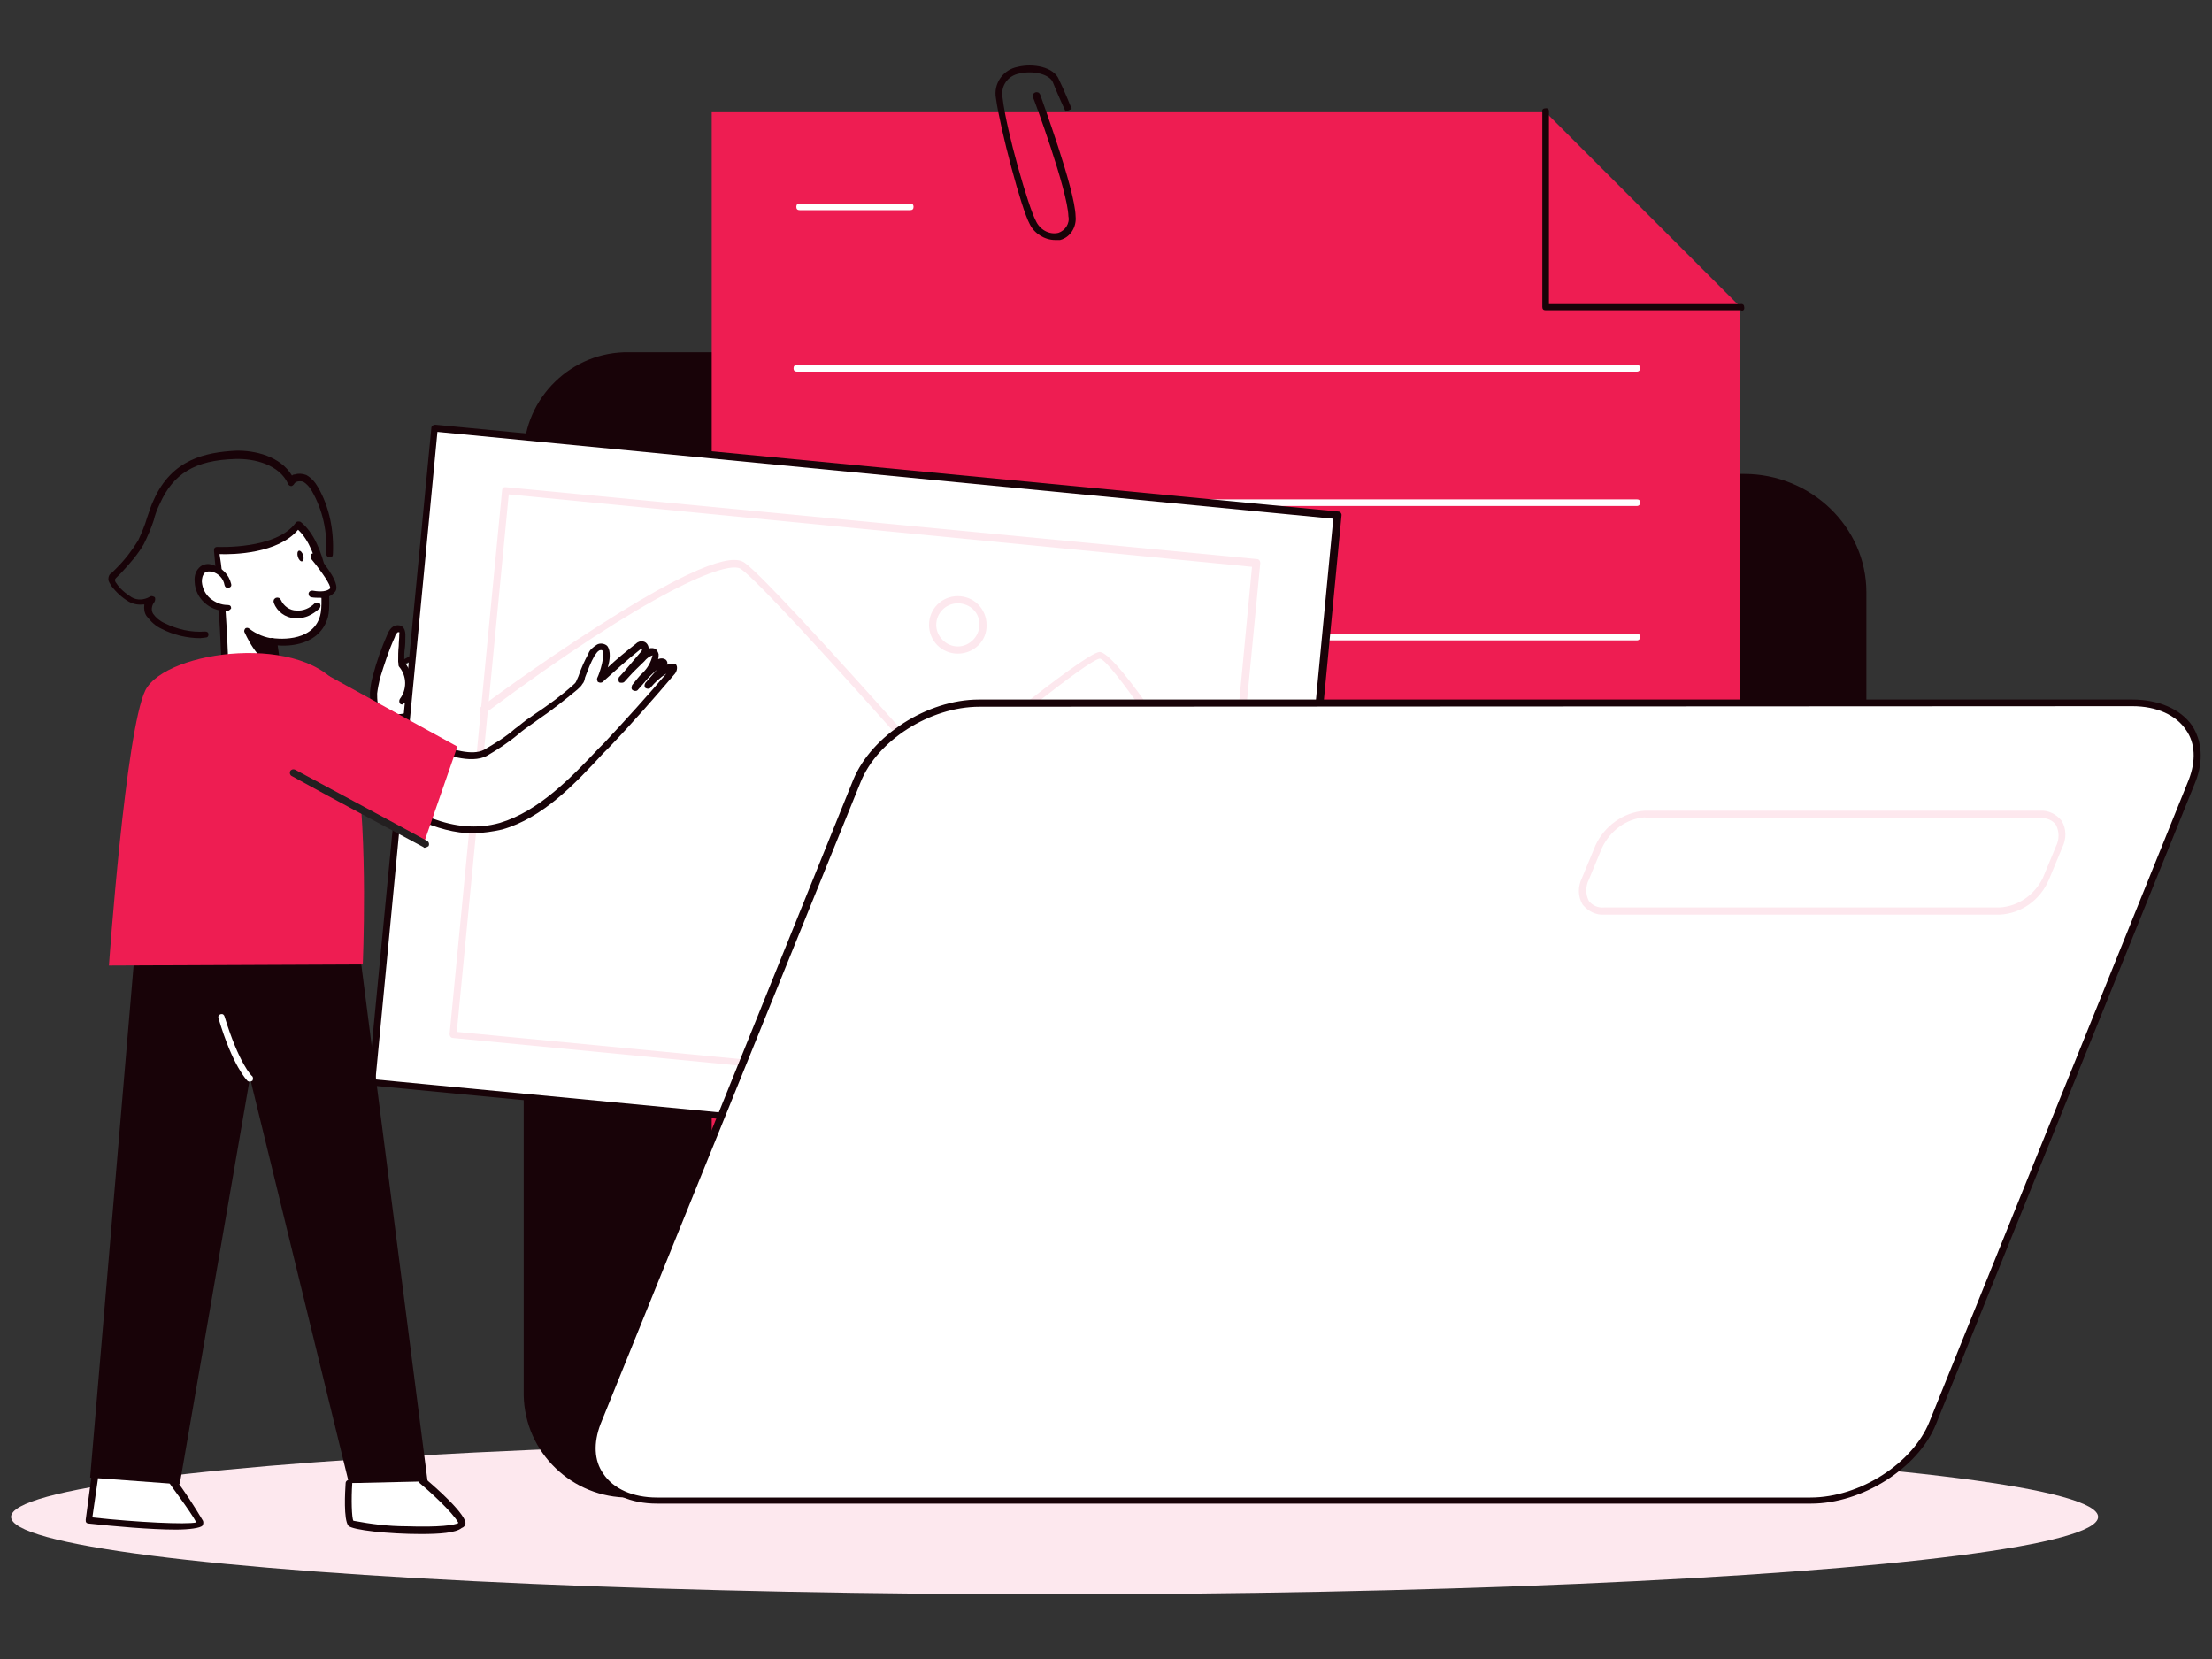 <?xml version="1.0" encoding="utf-8"?>
<!-- Generator: Adobe Illustrator 26.0.1, SVG Export Plug-In . SVG Version: 6.00 Build 0)  -->
<svg version="1.1" id="Layer_1" xmlns="http://www.w3.org/2000/svg" xmlns:xlink="http://www.w3.org/1999/xlink" x="0px" y="0px"
	 viewBox="0 0 400 300" style="enable-background:new 0 0 400 300;" xml:space="preserve">
<rect x="0" y="0" width="400" height="300" fill="#333333" stroke="none"/>
<style type="text/css">
	.st0{fill:#FDE8EE;}
	.st1{fill:#180308;}
	.st2{fill:#EE1D52;}
	.st3{fill:#FFFFFF;}
	.st4{fill:#231F20;}
</style>
<g id="_016">
	<ellipse class="st0" cx="190.7" cy="274.3" rx="188.7" ry="14"/>
	<path class="st1" d="M315.4,86.3c11.7-0.2,21.3,9.1,21.5,20.8l0,0v145.2c-0.1,10.1-8.4,18.1-18.5,17.9H113.8
		c-10.1,0.1-18.3-7.9-18.5-17.9v-170c0.1-10.1,8.4-18.1,18.5-17.9h78.9c12.5,0,22.7,9.8,22.7,22L315.4,86.3L315.4,86.3z"/>
	<path class="st1" d="M318.5,270.8H113.8c-10.3,0.1-18.9-8.1-19.1-18.5V82.2c0.1-10.3,8.7-18.7,19.1-18.5h78.9
		c12.6,0,23,9.8,23.2,22h99.5c12.1,0,22.1,9.6,22.1,21.4v145.2C337.3,262.7,328.8,271.1,318.5,270.8z M113.8,65
		c-9.7-0.1-17.7,7.7-17.9,17.2v170.1c0.1,9.7,8.1,17.5,17.9,17.2h204.6c9.7,0.1,17.7-7.7,17.9-17.2V107.1C336.3,96,327,87,315.4,87
		h-99.9c-0.4,0-0.6-0.2-0.6-0.6c0-11.8-9.8-21.4-22.1-21.4H113.8z"/>
	<polygon class="st2" points="128.7,246.4 128.7,20.3 279.5,20.3 314.7,55.5 314.7,242.6 	"/>
	<path class="st3" d="M296,67.2H144.1c-0.4,0-0.6-0.2-0.6-0.6l0,0c0-0.4,0.2-0.6,0.6-0.6H296c0.4,0,0.6,0.2,0.6,0.6
		C296.6,66.9,296.4,67.2,296,67.2L296,67.2z"/>
	<path class="st3" d="M296,91.5H144.1c-0.4,0-0.6-0.2-0.6-0.6c0-0.4,0.2-0.6,0.6-0.6H296c0.4,0,0.6,0.2,0.6,0.6
		C296.6,91.2,296.4,91.5,296,91.5z"/>
	<path class="st3" d="M296,115.8H144.1c-0.4,0-0.6-0.2-0.6-0.6c0-0.4,0.2-0.6,0.6-0.6l0,0H296c0.4,0,0.6,0.2,0.6,0.6l0,0
		C296.6,115.5,296.4,115.8,296,115.8z"/>
	<path class="st3" d="M296,140.1H144.1c-0.4,0-0.6-0.2-0.6-0.6s0.2-0.6,0.6-0.6H296c0.4,0,0.6,0.2,0.6,0.6S296.4,140.1,296,140.1z"
		/>
	<path class="st3" d="M164.6,38h-20c-0.4,0-0.6-0.2-0.6-0.6c0-0.4,0.2-0.6,0.6-0.6h20c0.4,0,0.6,0.2,0.6,0.6S165,38,164.6,38
		L164.6,38z"/>
	<path class="st3" d="M75.5,128.9c-2.6,1-6.7,1.9-7.8-1.7c-0.1-0.6-0.2-1.3-0.1-1.9c0.1-1,0.2-1.9,0.5-2.8c0.7-2.6,1.6-5.1,2.7-7.5
		c0.2-0.6,0.9-1.3,1.5-1.1c0.6,0.2,0.6,0.9,0.6,1.5c0,1.6-0.2,3.3-0.2,4.9c3.4-0.9,5.5-4.5,8.7-5.2c1-0.2,2.1-0.2,2.1,0.9
		c0.1,1.5-2.6,2.6-3.4,3.4c1-0.9,2.1-1.5,3.3-1.9c0.4-0.1,0.7-0.2,1.1-0.1c0.4,0,0.7,0.4,0.7,0.7c0,0.4-0.1,0.6-0.4,0.9
		c-0.5,0.6-1.1,1.1-1.7,1.6c0.6-0.7,1.5-1.2,2.3-1.3c0.5-0.1,1,0,1.3,0.4c0.4,0.6-0.4,1.3-1,1.7c0.5-0.5,1.1-0.7,1.7-0.9
		c0.7-0.1,1.3,0.4,1.5,1c0,0.5-0.2,1-0.7,1.3C84.9,125.4,79.7,127.3,75.5,128.9z"/>
	<path class="st1" d="M71.5,130.3c-0.7,0-1.6-0.1-2.3-0.5c-1-0.5-1.7-1.3-2.1-2.4c-0.2-0.7-0.2-1.5-0.2-2.2c0.1-1,0.2-1.9,0.5-2.9
		c0.7-2.7,1.6-5.2,2.7-7.7c0.5-1.2,1.3-1.7,2.2-1.5c0.5,0.1,1.1,0.6,1,2.1c0,0.7,0,1.3-0.1,2.1c-0.1,0.7-0.1,1.2-0.1,1.9
		c1.2-0.6,2.4-1.3,3.4-2.3c1.3-1.2,2.8-2.2,4.5-2.7c0.7-0.2,1.6-0.2,2.2,0.2c0.4,0.2,0.6,0.7,0.6,1.2c0,0.2,0,0.5-0.1,0.7
		c0.2,0,0.4,0,0.6,0c0.6,0.1,1.1,0.6,1.2,1.3c0,0.1,0,0.2,0,0.4c0.6-0.1,1.2,0.2,1.5,0.7c0.1,0.1,0.1,0.4,0.1,0.5l0,0
		c0.6,0,1.1,0.1,1.6,0.5c0.4,0.2,0.5,0.6,0.6,1.1c0,0.7-0.4,1.3-0.9,1.8c-3.3,3.3-8.1,5.1-12.4,6.7l-0.6,0.2
		C74.4,130,72.9,130.3,71.5,130.3z M72,114.3c-0.1,0-0.5,0.4-0.6,0.9c-1.1,2.4-1.9,4.9-2.7,7.5c-0.2,0.9-0.4,1.8-0.5,2.7
		c0,0.6,0,1.1,0.1,1.7c0.2,0.7,0.7,1.5,1.5,1.7c1.7,0.9,4.3,0,5.6-0.5l0,0L76,128c4.1-1.6,8.9-3.4,11.9-6.4c0.2-0.2,0.5-0.6,0.5-0.9
		c0-0.1-0.1-0.2-0.1-0.2c-0.1-0.1-0.4-0.2-0.6-0.2c-0.4,0-0.6,0.2-1,0.4c-0.2,0.1-0.4,0.2-0.6,0.4c-0.2,0.1-0.6,0.1-0.9-0.2
		c-0.1-0.2-0.1-0.6,0.1-0.9l0.5-0.4c0.1-0.1,0.2-0.2,0.2-0.4c-0.1-0.1-0.2-0.2-0.6-0.1c-0.4,0.1-0.7,0.2-1.1,0.4
		c-0.4,0.2-0.7,0.6-1,0.9c-0.2,0.2-0.6,0.1-0.9-0.1s-0.2-0.6,0-0.9c0.4-0.4,0.7-0.7,1.1-1c0.2-0.2,0.4-0.4,0.6-0.6s0.2-0.4,0.2-0.4
		s-0.1-0.1-0.2-0.1c-0.2,0-0.5,0-0.7,0.1c-0.4,0.1-0.9,0.4-1.2,0.5c-0.4,0.2-0.7,0.5-1,0.7c-0.4,0.2-0.6,0.4-0.9,0.6l0,0
		c-0.2,0.2-0.6,0.1-0.9-0.1s-0.2-0.6,0-0.9c0.6-0.5,1.3-1,2.1-1.3c0.6-0.5,1.2-1,1.1-1.5c0-0.2-0.1-0.4-0.1-0.4s-0.4-0.2-1.2,0
		c-1.5,0.5-2.9,1.3-4,2.4c-1.3,1.2-2.9,2.2-4.6,2.8c-0.1,0-0.4,0-0.5-0.1c-0.1-0.1-0.2-0.2-0.2-0.5c0-1,0-1.9,0.1-2.8
		c0-0.7,0.1-1.3,0.1-2.1C72.3,114.1,72.1,114.4,72,114.3C71.8,114.3,72,114.3,72,114.3z"/>
	<path class="st3" d="M72.7,120.3c1.6,1.9,1.6,4.6,0.1,6.7h0.4"/>
	<path class="st1" d="M72.8,127.4c-0.4,0-0.6-0.2-0.6-0.6c0-0.1,0-0.2,0.1-0.4c1.3-1.7,1.3-4.1-0.1-5.8c-0.2-0.2-0.2-0.6,0-0.9
		s0.6-0.2,0.9,0l0,0c1.6,1.9,1.8,4.6,0.5,6.8v0.1c0,0.4-0.2,0.6-0.6,0.6L72.8,127.4L72.8,127.4z"/>
	
		<rect x="95.4" y="62.5" transform="matrix(9.550110e-02 -0.995 0.995 9.550110e-02 -3.846 284.704)" class="st3" width="118.8" height="163.9"/>
	<path class="st1" d="M230.6,212L230.6,212L67.2,196.3c-0.4,0-0.6-0.4-0.6-0.7L78,77.4c0-0.4,0.4-0.6,0.7-0.6L242,92.5
		c0.4,0,0.6,0.4,0.6,0.6l0,0l-11.3,118.2c0,0.1-0.1,0.4-0.2,0.5C230.8,212,230.7,212,230.6,212z M67.9,195.2l162,15.5l11.2-116.9
		l-162-15.7L67.9,195.2z"/>
	<path class="st0" d="M217.7,200.8L217.7,200.8L81.9,187.7c-0.4,0-0.6-0.4-0.6-0.7l0,0l9.5-98.4c0-0.1,0.1-0.4,0.2-0.4
		c0.1-0.1,0.2-0.1,0.5-0.1l135.8,13c0.4,0,0.6,0.4,0.6,0.7l0,0l-9.5,98.4c0,0.1-0.1,0.4-0.2,0.5C218,200.7,217.9,200.8,217.7,200.8z
		 M82.6,186.6l134.6,12.9l9.2-97L92,89.4L82.6,186.6z"/>
	<path class="st3" d="M16.9,267.2l-1,7.5c0,0,21,2.2,20.3,0.4c-1.6-2.7-3.3-5.1-5.1-7.5"/>
	<path class="st1" d="M31.8,276.6c-4.5,0-11.2-0.6-15.8-1.1c-0.1,0-0.4-0.1-0.4-0.2c-0.1-0.1-0.1-0.2-0.1-0.5l1-7.5
		c0-0.4,0.4-0.6,0.7-0.5c0.4,0,0.6,0.4,0.5,0.7l-1,6.9c8.3,0.9,17,1.3,18.8,0.9c-1.1-2.1-4.9-7-4.9-7.2c-0.2-0.2-0.2-0.6,0-0.9
		c0.2-0.2,0.6-0.2,0.9,0c0,0,0,0.1,0.1,0.1c1.8,2.4,3.5,5,5.1,7.7c0.1,0.2,0.1,0.6-0.1,0.9C36.2,276.3,34.3,276.6,31.8,276.6z"/>
	<path class="st3" d="M68.9,129.9c0,0,13.6,9.1,18.9,6.3c3.2-1.6,5.6-3.9,8.5-6c2.7-1.8,5.3-3.8,7.8-5.8c0.2-0.2,0.5-0.5,0.7-0.9
		c0.2-0.4,0.4-0.6,0.5-1c0.5-1.3,1.1-2.7,1.7-4c0.2-0.5,0.6-1,1.1-1.2c2.8-1.1,1.1,4.7,0.5,5.7c2.2-2.1,4.4-4,6.8-6
		c0.2-0.2,0.6-0.4,0.9-0.4c0.4,0.1,0.5,0.5,0.5,0.9c-0.1,0.4-0.2,0.6-0.5,1l-3.8,4.5c1.1-1.3,2.3-2.6,3.5-3.6
		c0.5-0.4,1.7-1.6,2.4-1.1c1.1,0.9-2.9,5.5-3.6,6.2c1.1-1.5,2.3-2.8,3.8-3.9c0.4-0.4,0.9-0.6,1.3-0.6c0.2,0.2,0,0.7-0.2,1.1l-2.7,3
		c1.3-1.5,2.8-3,4.7-3.4c0.1,0.4-0.1,0.6-0.4,0.9c-3.9,4.5-7.8,9-11.8,13.2c-5.5,5.7-11.3,12.4-19.1,14.6
		c-9.1,2.7-17.4-2.8-24.9-7.4"/>
	<path class="st1" d="M85.7,150.7c-7,0-13.5-4-19.3-7.7l-0.9-0.5c-0.2-0.1-0.4-0.6-0.2-0.9c0.1-0.2,0.6-0.4,0.9-0.2l0,0L67,142
		c7.3,4.6,14.9,9.2,23.4,6.8c7-2.1,12.8-8.1,17.9-13.5l1-1c4-4.3,7.9-8.6,11.2-12.5c-1.1,0.7-2.1,1.6-2.9,2.6
		c-0.2,0.2-0.6,0.2-0.9,0l0,0c-0.2-0.2-0.2-0.6,0-0.9l2.1-2.4c-0.6,0.5-1.1,1-1.6,1.5c-0.7,0.9-1.5,1.7-1.9,2.2
		c-0.2,0.2-0.6,0.2-0.9,0s-0.2-0.6-0.1-0.9c0.6-0.7,1.2-1.6,1.9-2.2c0.9-0.9,1.5-1.9,1.8-3.2c-0.6,0.2-1.1,0.6-1.5,1.1
		c-0.9,0.9-1.8,1.7-2.6,2.6l-1,1.1c-0.2,0.2-0.6,0.2-0.9,0.1l0,0c-0.2-0.2-0.2-0.6-0.1-0.9c0.4-0.4,0.6-0.7,1-1.1l2.8-3.3
		c0.1-0.1,0.4-0.4,0.4-0.6c0,0,0-0.1,0-0.2c0,0-0.1,0-0.4,0.2c-2.4,1.9-4.7,4-6.7,5.8c-0.2,0.2-0.6,0.2-0.9,0
		c-0.1-0.2-0.2-0.5-0.1-0.7c0.5-1,1.5-4.3,0.9-5c-0.1-0.1-0.5,0-0.5,0c-0.4,0.2-0.6,0.6-0.9,1c-0.7,1.2-1.2,2.6-1.7,3.9
		c-0.1,0.5-0.2,0.9-0.5,1.2c-0.2,0.4-0.5,0.6-0.9,1c-2.3,1.9-4.7,3.8-7.2,5.5l-0.7,0.5c-1,0.7-1.9,1.3-2.8,2.1
		c-1.8,1.5-3.8,2.8-5.7,3.9c-5.6,2.9-18.9-6-19.6-6.4c-0.2-0.1-0.4-0.5-0.1-0.9l0,0c0.2-0.2,0.6-0.4,0.9-0.1
		c3.8,2.4,14.2,8.4,18.3,6.3c1.9-1.1,3.9-2.3,5.6-3.8c1-0.7,1.8-1.5,2.8-2.1l0.7-0.5c2.4-1.6,4.9-3.4,7-5.3c0.2-0.2,0.5-0.4,0.6-0.7
		c0.1-0.2,0.2-0.5,0.4-0.9c0.5-1.5,1.1-2.8,1.8-4.1c0.2-0.7,0.9-1.2,1.5-1.6c0.6-0.4,1.5-0.2,1.9,0.2c0.7,0.9,0.5,2.6,0.1,3.9
		c1.6-1.5,3.3-2.9,5.1-4.3c0.4-0.4,0.9-0.5,1.3-0.4c0.6,0.1,1,0.7,1,1.3c0.5-0.2,1-0.1,1.3,0.1c0.2,0.2,0.4,0.5,0.5,0.9
		c0,0.2,0,0.6-0.1,0.9c0.2-0.1,0.6-0.2,1-0.1c0.1,0,0.2,0.1,0.4,0.2c0.2,0.2,0.4,0.5,0.2,0.9c0.4-0.1,0.7-0.2,1.1-0.2
		c0.4,0,0.6,0.1,0.7,0.5c0.1,0.5-0.1,1.1-0.5,1.5c-3.4,4-7.5,8.7-11.8,13.2l-1,1c-5.1,5.5-10.9,11.7-18.3,13.8
		C89.1,150.4,87.4,150.6,85.7,150.7z"/>
	<polygon class="st1" points="64.1,164.8 77.4,268.5 63.1,268.2 45.2,194.9 32.5,268.4 16.3,267.2 25.4,160 	"/>
	<path class="st3" d="M40.6,125.7c0.4-8.6-1.3-26.2-1.3-26.2s11.1,0.6,14.7-4.6c4.5,3.5,5.5,13.6,4.6,16.6c-1.7,6-9.4,4.6-9.4,4.6
		l1,10.8L40.6,125.7z"/>
	<path class="st1" d="M50.3,127.4L50.3,127.4l-9.8-1.1c-0.4,0-0.6-0.4-0.5-0.6c0.4-8.5-1.3-26-1.3-26.1c0-0.1,0-0.4,0.1-0.5
		c0.1-0.1,0.2-0.2,0.5-0.2c0.1,0,10.7,0.5,14.2-4.4c0.1-0.1,0.2-0.2,0.4-0.2c0.1,0,0.4,0,0.5,0.1c4.7,3.8,5.7,14.1,4.9,17.2
		c-1.5,5.2-7.2,5.3-9.2,5.1l1,10.1c0,0.2,0,0.4-0.2,0.5C50.6,127.4,50.5,127.4,50.3,127.4z M41.2,125.1l8.4,1l-1-10.1
		c0-0.2,0-0.4,0.2-0.5c0.1-0.1,0.4-0.2,0.5-0.1c0.2,0,7.2,1.1,8.6-4.1c0.7-2.6,0-11.8-4-15.5c-3.6,4.3-11.7,4.5-14.2,4.4
		C40.3,103.4,41.6,117.5,41.2,125.1L41.2,125.1z"/>
	<path class="st1" d="M49.4,116c-1.7-0.2-3.4-0.9-4.7-1.9c0,0,2.1,5.2,5.3,6.1L49.4,116z"/>
	<path class="st1" d="M50,120.6h-0.1c-3.5-0.9-5.6-6.2-5.7-6.3c-0.1-0.2,0-0.5,0.2-0.7c0.2-0.1,0.5-0.1,0.7,0.1
		c1.3,1,2.8,1.6,4.5,1.8c0.2,0,0.5,0.2,0.5,0.5l0.6,4c0,0.1,0,0.4-0.1,0.5C50.2,120.6,50.1,120.6,50,120.6z M46,115.6
		c0.7,1.5,1.8,2.8,3.3,3.6l-0.4-2.7C47.9,116.4,46.9,116,46,115.6z"/>
	<path class="st2" d="M57.6,121.2l25.1,13.8l-6.1,17.6c0,0-31.7-16.8-31.8-21.3C44.7,126.9,57.6,121.2,57.6,121.2z"/>
	<path class="st2" d="M65.6,174.4c0,0,1-22.7-1.2-36.4c-1-5.8-0.6-10-2.6-13.1c-6.4-10.6-31.7-7.4-35.5-0.1
		c-3.6,7.3-6.6,49.8-6.6,49.8L65.6,174.4z"/>
	<path class="st3" d="M41.1,105.7c-0.2-1.3-1.3-2.6-2.7-2.9c-0.6-0.2-1.2-0.1-1.8,0.2c-0.6,0.6-1,1.5-0.9,2.2
		c0.1,1.3,0.7,2.6,1.7,3.4c1,0.9,2.2,1.3,3.5,1.3"/>
	<path class="st1" d="M40.9,110.5c-3,0-5.6-2.3-5.7-5.3c-0.1-1.1,0.2-2.1,1.1-2.8c0.7-0.5,1.6-0.5,2.3-0.2c1.6,0.5,2.8,1.7,3.2,3.4
		c0.1,0.4-0.1,0.6-0.5,0.7l0,0c-0.4,0-0.6-0.1-0.7-0.5c-0.2-1.2-1.1-2.1-2.2-2.4c-0.5-0.1-1-0.1-1.3,0.1c-0.5,0.5-0.6,1.1-0.6,1.7
		c0.1,1.2,0.6,2.2,1.5,3c0.9,0.7,1.9,1.2,3.2,1.2l0,0c0.4,0,0.6,0.2,0.6,0.6C41.6,110.3,41.3,110.5,40.9,110.5L40.9,110.5z"/>
	<ellipse transform="matrix(0.955 -0.298 0.298 0.955 -27.464 20.751)" class="st1" cx="54.3" cy="100.5" rx="0.5" ry="1"/>
	<path class="st3" d="M63.1,268.2c0,0-0.4,6.3,0.4,7.3c0.7,1,21,2.3,19.9-0.1c-1.1-2.4-7.3-7.5-7.3-7.5"/>
	<path class="st1" d="M76.1,277.4c-5.7,0-12.4-0.7-13.1-1.5c-0.9-1.1-0.6-6.2-0.5-7.7c0-0.4,0.4-0.6,0.6-0.6c0.4,0,0.6,0.4,0.6,0.6
		l0,0c-0.2,2.9-0.1,6.3,0.2,6.8c3.2,0.6,6.3,1,9.6,1c6,0.2,8.7-0.2,9.4-0.6c-1-1.9-5.3-5.8-7-7.2c-0.2-0.2-0.2-0.6-0.1-0.9l0,0
		c0.2-0.2,0.6-0.2,0.9-0.1c0.2,0.2,6.3,5.2,7.4,7.8c0.2,0.5,0,1.1-0.6,1.3C82.4,277.2,79.5,277.4,76.1,277.4z"/>
	<path class="st3" d="M56.8,100.7c0,0,4.5,5.1,3.4,6.2c-1.1,1.1-3.6,0.5-3.6,0.5"/>
	<path class="st1" d="M57.9,108.1c-0.5,0-1.1,0-1.6-0.1c-0.4-0.1-0.5-0.4-0.5-0.7l0,0c0.1-0.4,0.4-0.5,0.7-0.5l0,0
		c0.6,0.1,2.4,0.4,3.2-0.4c0.2-0.5-1.5-3-3.4-5.3c-0.2-0.2-0.2-0.6,0-0.9l0,0c0.2-0.2,0.6-0.2,0.9,0l0,0c1.8,2.1,4.6,5.7,3.3,6.9
		C59.8,107.9,58.8,108.2,57.9,108.1z"/>
	<path class="st4" d="M76.8,153.3c-0.1,0-0.2,0-0.2-0.1c-0.2-0.1-17.6-9.4-23.9-12.9c-0.2-0.1-0.4-0.5-0.2-0.9l0,0
		c0.1-0.2,0.5-0.4,0.9-0.2l0,0c6.3,3.4,23.8,12.8,23.9,12.9c0.2,0.1,0.4,0.5,0.2,0.9l0,0C77.2,153.2,76.9,153.3,76.8,153.3z"/>
	<path class="st3" d="M45.2,195.6c-0.1,0-0.2,0-0.4-0.1c-0.1-0.1-2.7-2.6-5.3-11.4c-0.1-0.4,0.1-0.6,0.4-0.7
		c0.4-0.1,0.6,0.1,0.7,0.4c2.6,8.5,4.9,10.8,5,10.8c0.2,0.2,0.2,0.6,0,0.9l0,0C45.5,195.4,45.4,195.6,45.2,195.6z"/>
	<path class="st0" d="M188.3,162.2c-0.2,0-0.4-0.1-0.5-0.2c-0.5-0.5-47.8-54.9-53.8-59.1c-2.3-1.7-16.5,3.9-46.3,26.1
		c-0.2,0.2-0.7,0.1-0.9-0.2c-0.1-0.2-0.1-0.6,0.1-0.9c0.1-0.1,10.3-7.7,21.3-14.7c22.3-14.3,25.5-12.1,26.5-11.4
		c6.1,4.4,52.1,57.1,54,59.3c0.2,0.2,0.2,0.6,0,0.9C188.7,162,188.4,162.2,188.3,162.2z"/>
	<path class="st0" d="M222.7,152.9c-0.2,0-0.5-0.1-0.5-0.2c-9.8-16.3-21.4-33.3-23.3-33.6c-2.1,0.2-18.7,13.7-28.8,22.1
		c-0.2,0.2-0.7,0.1-0.9-0.1c-0.1-0.2-0.1-0.6,0.1-0.9c2.7-2.2,26.4-21.9,29.5-22.3c1.1-0.1,5.5,2.9,24.5,34.2
		c0.1,0.2,0.1,0.7-0.2,0.9C222.9,152.9,222.8,152.9,222.7,152.9z"/>
	<path class="st0" d="M173.2,118.2c-2.9,0-5.2-2.3-5.2-5.2c0-2.9,2.3-5.2,5.2-5.2c2.9,0,5.2,2.3,5.2,5.2l0,0
		C178.5,115.9,176.1,118.2,173.2,118.2z M173.2,109.1c-2.2,0-3.9,1.8-3.9,3.9c0,2.1,1.8,3.9,3.9,3.9c2.1,0,3.9-1.8,3.9-3.9l0,0
		C177.2,110.8,175.4,109.1,173.2,109.1z"/>
	<path class="st3" d="M50.1,108.8c0.5,1.3,1.8,2.3,3.3,2.4c1.5,0.1,2.8-0.5,3.8-1.6"/>
	<path class="st1" d="M53.7,111.8h-0.4c-1.7-0.1-3.2-1.2-3.8-2.8c-0.1-0.4,0-0.7,0.4-0.9c0.4-0.1,0.7,0,0.9,0.4
		c0.5,1.1,1.6,1.9,2.8,1.9c1.2,0.1,2.4-0.4,3.3-1.3c0.2-0.2,0.6-0.2,0.9,0l0,0c0.2,0.2,0.2,0.6,0,0.9l0,0
		C56.5,111.2,55.2,111.8,53.7,111.8z"/>
	<path class="st1" d="M36.2,115.4c-2.4,0-4.9-0.6-7-1.7c-1.1-0.5-1.9-1.3-2.7-2.3c-0.4-0.6-0.5-1.3-0.4-2.1c-1,0.1-1.9,0-2.8-0.5
		c-1.2-0.7-2.3-1.7-3.2-2.9c-0.2-0.4-0.5-0.7-0.5-1.2s0.2-0.9,0.6-1.1l0.9-0.9c1.5-1.5,2.8-3.2,3.9-5c0.6-1.3,1.2-2.7,1.6-4.1
		c0.4-1.1,0.7-2.2,1.2-3.2c3.3-7.4,9.4-8.6,14.8-8.9c3.5-0.1,8.1,1,10.2,4.5c0.1-0.1,0.2-0.2,0.5-0.2c0.6-0.2,1.3-0.2,2.1,0.1
		c0.9,0.5,1.6,1.3,2.1,2.2c2.1,3.6,2.9,7.9,2.7,12.1c0,0.4-0.2,0.6-0.6,0.6l0,0c-0.4,0-0.6-0.4-0.6-0.6c0.2-4-0.6-7.9-2.6-11.4
		c-0.4-0.7-0.9-1.3-1.6-1.7c-0.4-0.1-0.7-0.1-1.1,0c-0.2,0.1-0.4,0.2-0.5,0.4c-0.1,0.2-0.4,0.4-0.5,0.4l0,0c-0.2,0-0.5-0.1-0.6-0.4
		c-1.6-3.5-6.1-4.6-9.5-4.5c-7.4,0.2-11.3,2.7-13.7,8.1c-0.5,1-0.9,2.1-1.1,3c-0.5,1.5-1.1,2.9-1.8,4.3c-1.1,1.9-2.6,3.6-4.1,5.2
		l-0.9,0.9c-0.1,0.1-0.2,0.2-0.2,0.4s0.1,0.4,0.2,0.5c0.7,1.1,1.7,1.9,2.8,2.6c1,0.6,2.3,0.5,3.3-0.1c0.2-0.2,0.6-0.1,0.9,0.1
		c0.1,0.2,0.1,0.6-0.1,0.9c-0.5,0.6-0.6,1.5-0.2,2.1c0.5,0.7,1.2,1.3,2.1,1.7c2.3,1.1,4.7,1.7,7.3,1.5c0.4,0,0.6,0.2,0.6,0.5l0,0
		c0,0.4-0.2,0.6-0.6,0.6l0,0L36.2,115.4z"/>
	<path class="st3" d="M177.1,127.1h208.6c9.1,0,13.8,6.3,10.8,14.1l-46.9,116.1c-3.2,7.8-13,14.1-22.1,14.1H118.8
		c-9.1,0-13.8-6.3-10.7-14.1L155,141.1C158.1,133.4,168,127.1,177.1,127.1z"/>
	<path class="st1" d="M327.5,271.9H118.8c-4.7,0-8.7-1.7-10.8-4.9c-1.8-2.7-2.1-6.3-0.6-10L154.3,141c3.3-8,13.4-14.5,22.7-14.5
		h208.6c4.7,0,8.7,1.7,10.8,4.7c1.8,2.8,2.1,6.4,0.6,10.2l-46.9,116.1C346.9,265.5,336.7,271.9,327.5,271.9z M177.1,127.8
		c-8.9,0-18.5,6.1-21.5,13.7l-47,116c-1.3,3.4-1.2,6.6,0.5,9c1.8,2.7,5.3,4.3,9.7,4.3h208.6c8.9,0,18.5-6.2,21.5-13.7l46.9-116.1
		c1.3-3.4,1.2-6.6-0.5-9c-1.8-2.7-5.3-4.3-9.7-4.3L177.1,127.8z"/>
	<path class="st1" d="M314.7,56.1h-35.2c-0.4,0-0.6-0.2-0.6-0.6l0,0V20.3c-0.1-0.4,0.1-0.7,0.5-0.7c0.4-0.1,0.7,0.1,0.7,0.5
		c0,0.1,0,0.2,0,0.4v34.5h34.6c0.4-0.1,0.7,0.1,0.7,0.5c0.1,0.4-0.1,0.7-0.5,0.7C315,56.1,314.8,56.1,314.7,56.1L314.7,56.1z"/>
	<path class="st1" d="M190.8,43.4c-1.9,0-3.8-1.2-4.6-2.9c-1.5-2.7-5.3-17-6.1-22.7c-0.5-2.7,1.3-5.2,3.9-5.7c2.8-0.7,6.6,0,7.5,2.3
		c0.9,1.8,2.3,5.3,2.3,5.3l-1.1,0.5c0,0-1.6-3.5-2.3-5.3c-0.6-1.5-3.6-2.2-6.1-1.6c-2.1,0.4-3.4,2.3-3,4.4c0.7,6.1,4.7,19.8,6,22.2
		c0.7,1.6,2.4,2.6,4.1,2.2c1.2-0.4,2.1-1.7,1.8-3c-0.1-4.6-6.3-21.4-6.4-21.5c-0.1-0.4,0-0.7,0.4-0.9l0,0c0.4-0.1,0.7,0,0.9,0.4
		c0.2,0.7,6.3,17.1,6.4,22c0.2,1.9-0.9,3.8-2.8,4.3C191.5,43.4,191.1,43.4,190.8,43.4z"/>
	<path class="st0" d="M361.6,165.4h-71.5c-1.5,0.1-2.9-0.6-3.9-1.8c-0.9-1.5-0.9-3.3-0.1-4.9l2.4-5.8c1.6-3.5,5-6,8.9-6.3h71.5
		c1.5-0.1,2.9,0.6,3.9,1.8c0.9,1.5,0.9,3.3,0.1,4.9l-2.4,5.8C368.9,162.8,365.5,165.2,361.6,165.4z M297.5,147.8
		c-3.4,0.2-6.3,2.4-7.8,5.5l-2.4,5.8c-0.6,1.2-0.6,2.6,0,3.8c0.7,0.9,1.7,1.3,2.8,1.2h71.5c3.4-0.2,6.3-2.3,7.8-5.3l2.4-5.8
		c0.6-1.2,0.6-2.6,0-3.8c-0.6-0.9-1.7-1.3-2.8-1.3H297.5z"/>
</g>
</svg>

